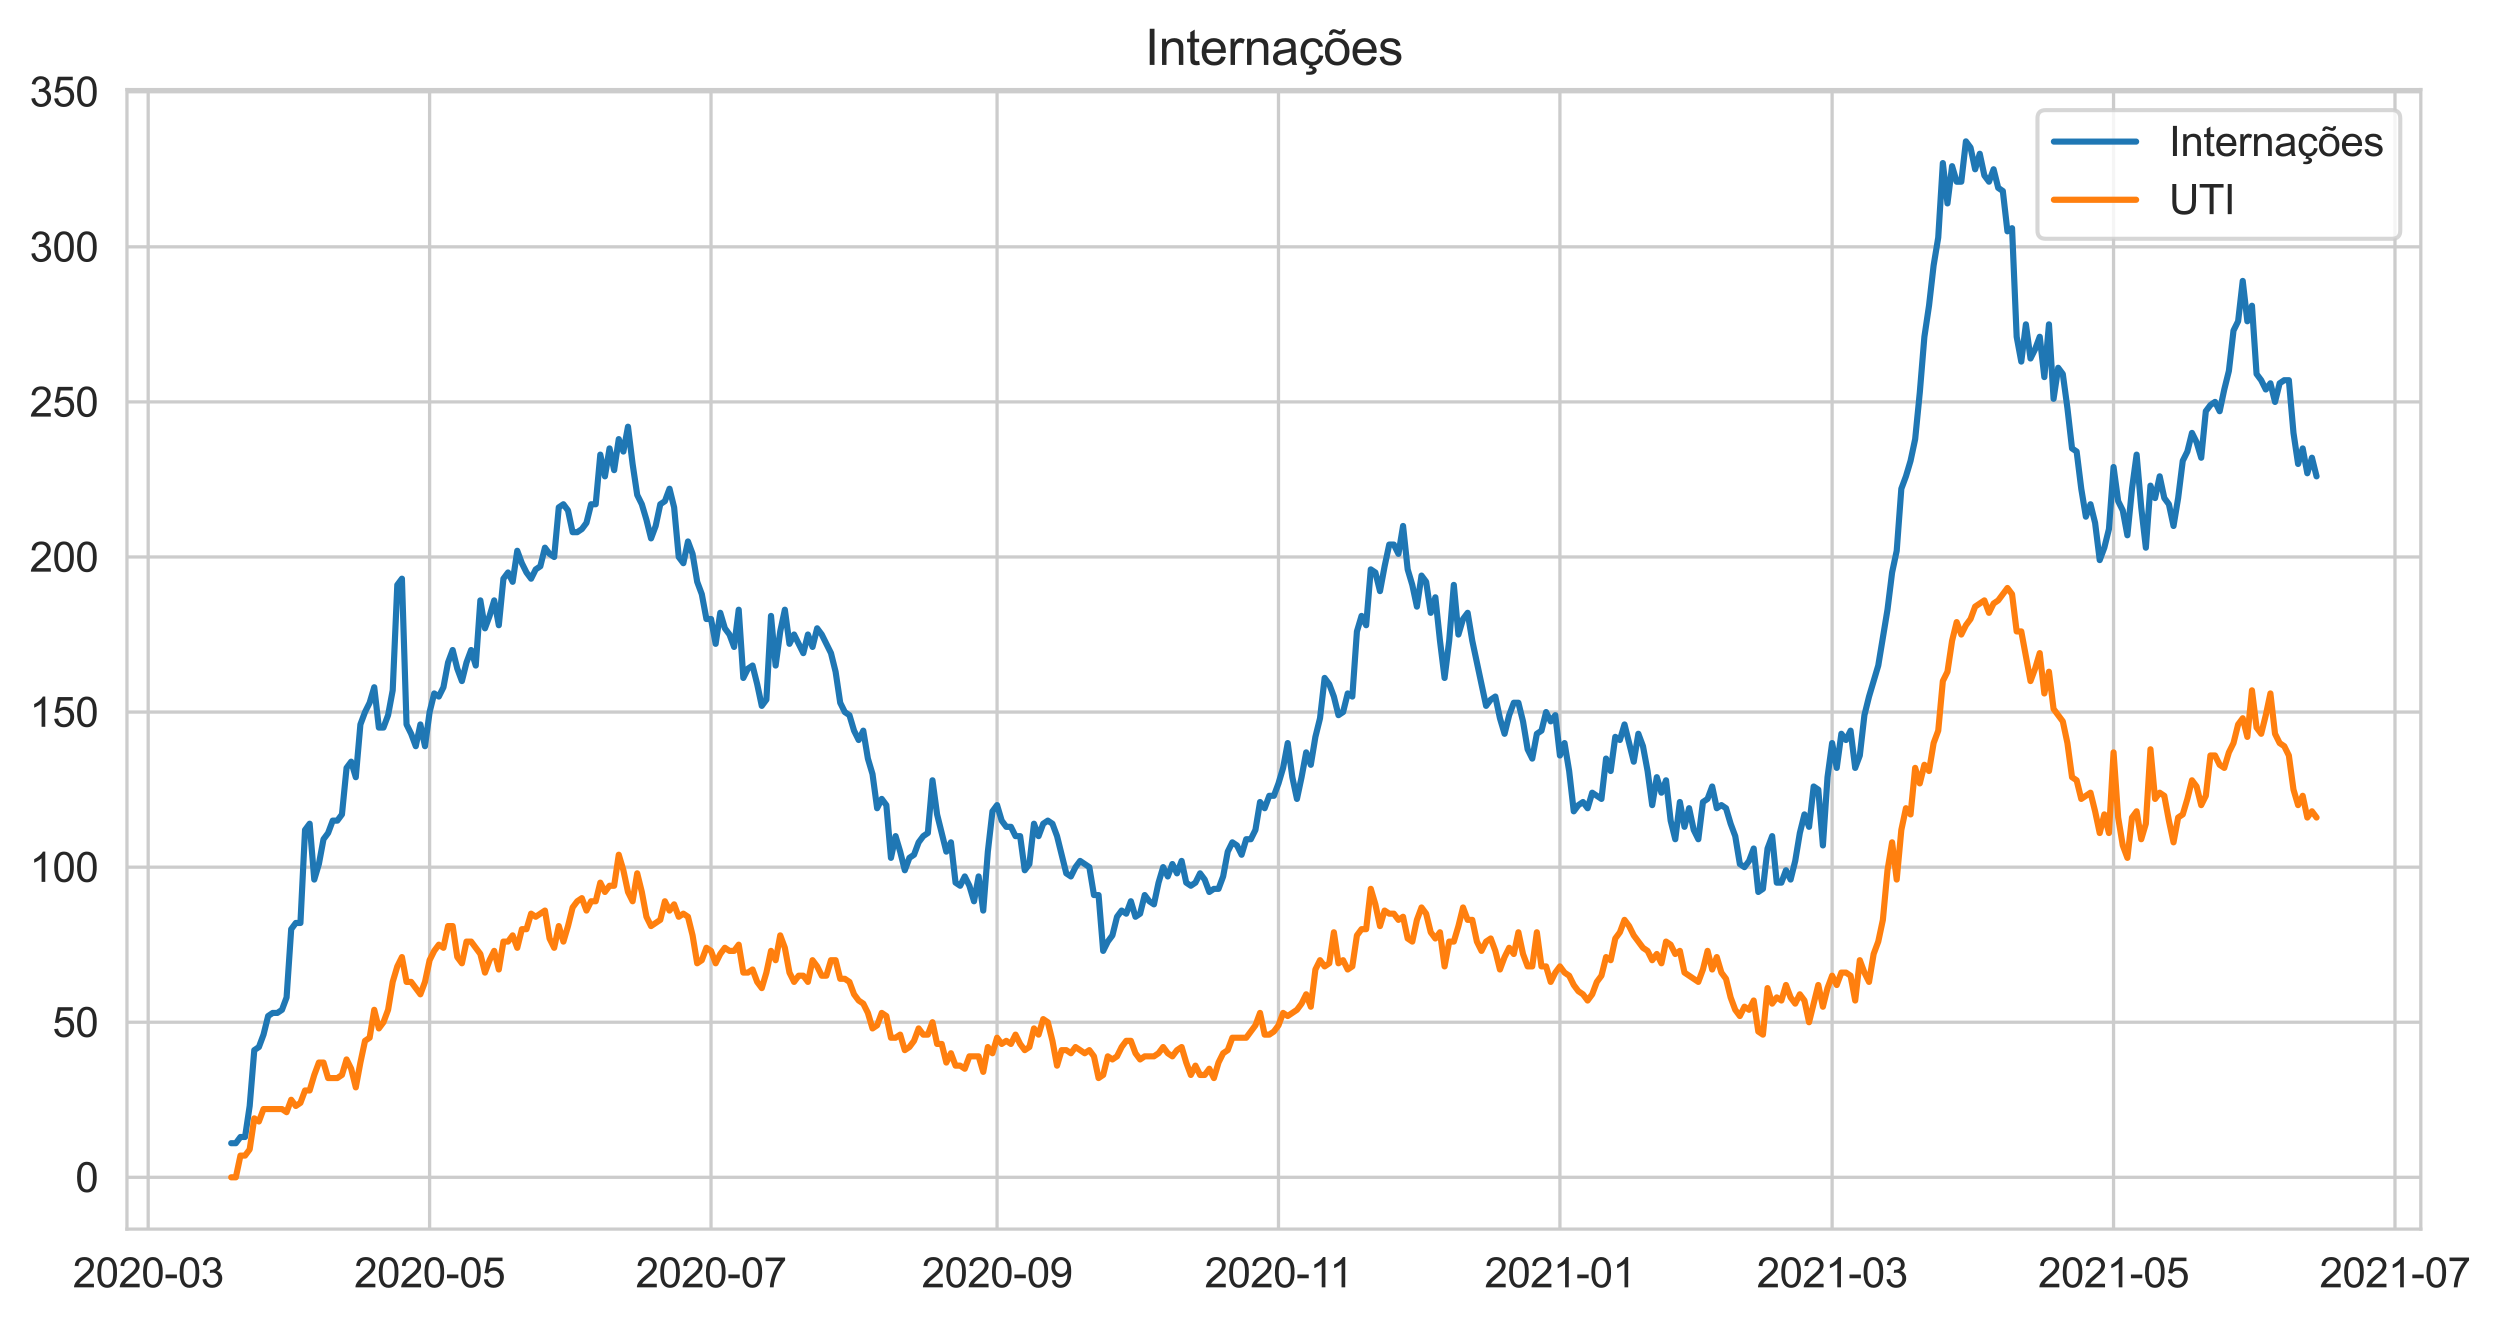 <?xml version="1.0" encoding="utf-8" standalone="no"?>
<!DOCTYPE svg PUBLIC "-//W3C//DTD SVG 1.1//EN"
  "http://www.w3.org/Graphics/SVG/1.1/DTD/svg11.dtd">
<svg height="322.335pt" version="1.1" viewBox="0 0 608.146 322.335" width="608.146pt" xmlns="http://www.w3.org/2000/svg" xmlns:xlink="http://www.w3.org/1999/xlink">
 <defs>
  <style type="text/css">*{stroke-linecap:butt;stroke-linejoin:round;}</style>
 </defs>
 <g id="figure_1">
  <g id="patch_1">
   <path d="M 0 322.335 
L 608.146 322.335 
L 608.146 0 
L 0 0 
z
" style="fill:#ffffff;"/>
  </g>
  <g id="axes_1">
   <g id="patch_2">
    <path d="M 30.883 298.989 
L 588.883 298.989 
L 588.883 21.789 
L 30.883 21.789 
z
" style="fill:#ffffff;"/>
   </g>
   <g id="matplotlib.axis_1">
    <g id="xtick_1">
     <g id="line2d_1">
      <path clip-path="url(#p768bcc644c)" d="M 36.045 298.989 
L 36.045 21.789 
" style="fill:none;stroke:#cccccc;stroke-linecap:round;stroke-width:0.8;"/>
     </g>
     <g id="text_1">
      <!-- 2020-03 -->
      <g style="fill:#262626;" transform="translate(17.698 313.147)scale(0.1 -0.1)">
       <defs>
        <path d="M 3222 541 
L 3222 0 
L 194 0 
Q 188 203 259 391 
Q 375 700 629 1000 
Q 884 1300 1366 1694 
Q 2113 2306 2375 2664 
Q 2638 3022 2638 3341 
Q 2638 3675 2398 3904 
Q 2159 4134 1775 4134 
Q 1369 4134 1125 3890 
Q 881 3647 878 3216 
L 300 3275 
Q 359 3922 746 4261 
Q 1134 4600 1788 4600 
Q 2447 4600 2831 4234 
Q 3216 3869 3216 3328 
Q 3216 3053 3103 2787 
Q 2991 2522 2730 2228 
Q 2469 1934 1863 1422 
Q 1356 997 1212 845 
Q 1069 694 975 541 
L 3222 541 
z
" id="ArialMT-32" transform="scale(0.016)"/>
        <path d="M 266 2259 
Q 266 3072 433 3567 
Q 600 4063 929 4331 
Q 1259 4600 1759 4600 
Q 2128 4600 2406 4451 
Q 2684 4303 2865 4023 
Q 3047 3744 3150 3342 
Q 3253 2941 3253 2259 
Q 3253 1453 3087 958 
Q 2922 463 2592 192 
Q 2263 -78 1759 -78 
Q 1097 -78 719 397 
Q 266 969 266 2259 
z
M 844 2259 
Q 844 1131 1108 757 
Q 1372 384 1759 384 
Q 2147 384 2411 759 
Q 2675 1134 2675 2259 
Q 2675 3391 2411 3762 
Q 2147 4134 1753 4134 
Q 1366 4134 1134 3806 
Q 844 3388 844 2259 
z
" id="ArialMT-30" transform="scale(0.016)"/>
        <path d="M 203 1375 
L 203 1941 
L 1931 1941 
L 1931 1375 
L 203 1375 
z
" id="ArialMT-2d" transform="scale(0.016)"/>
        <path d="M 269 1209 
L 831 1284 
Q 928 806 1161 595 
Q 1394 384 1728 384 
Q 2125 384 2398 659 
Q 2672 934 2672 1341 
Q 2672 1728 2419 1979 
Q 2166 2231 1775 2231 
Q 1616 2231 1378 2169 
L 1441 2663 
Q 1497 2656 1531 2656 
Q 1891 2656 2178 2843 
Q 2466 3031 2466 3422 
Q 2466 3731 2256 3934 
Q 2047 4138 1716 4138 
Q 1388 4138 1169 3931 
Q 950 3725 888 3313 
L 325 3413 
Q 428 3978 793 4289 
Q 1159 4600 1703 4600 
Q 2078 4600 2393 4439 
Q 2709 4278 2876 4000 
Q 3044 3722 3044 3409 
Q 3044 3113 2884 2869 
Q 2725 2625 2413 2481 
Q 2819 2388 3044 2092 
Q 3269 1797 3269 1353 
Q 3269 753 2831 336 
Q 2394 -81 1725 -81 
Q 1122 -81 723 278 
Q 325 638 269 1209 
z
" id="ArialMT-33" transform="scale(0.016)"/>
       </defs>
       <use xlink:href="#ArialMT-32"/>
       <use x="55.615" xlink:href="#ArialMT-30"/>
       <use x="111.23" xlink:href="#ArialMT-32"/>
       <use x="166.846" xlink:href="#ArialMT-30"/>
       <use x="222.461" xlink:href="#ArialMT-2d"/>
       <use x="255.762" xlink:href="#ArialMT-30"/>
       <use x="311.377" xlink:href="#ArialMT-33"/>
      </g>
     </g>
    </g>
    <g id="xtick_2">
     <g id="line2d_2">
      <path clip-path="url(#p768bcc644c)" d="M 104.505 298.989 
L 104.505 21.789 
" style="fill:none;stroke:#cccccc;stroke-linecap:round;stroke-width:0.8;"/>
     </g>
     <g id="text_2">
      <!-- 2020-05 -->
      <g style="fill:#262626;" transform="translate(86.157 313.147)scale(0.1 -0.1)">
       <defs>
        <path d="M 266 1200 
L 856 1250 
Q 922 819 1161 601 
Q 1400 384 1738 384 
Q 2144 384 2425 690 
Q 2706 997 2706 1503 
Q 2706 1984 2436 2262 
Q 2166 2541 1728 2541 
Q 1456 2541 1237 2417 
Q 1019 2294 894 2097 
L 366 2166 
L 809 4519 
L 3088 4519 
L 3088 3981 
L 1259 3981 
L 1013 2750 
Q 1425 3038 1878 3038 
Q 2478 3038 2890 2622 
Q 3303 2206 3303 1553 
Q 3303 931 2941 478 
Q 2500 -78 1738 -78 
Q 1113 -78 717 272 
Q 322 622 266 1200 
z
" id="ArialMT-35" transform="scale(0.016)"/>
       </defs>
       <use xlink:href="#ArialMT-32"/>
       <use x="55.615" xlink:href="#ArialMT-30"/>
       <use x="111.23" xlink:href="#ArialMT-32"/>
       <use x="166.846" xlink:href="#ArialMT-30"/>
       <use x="222.461" xlink:href="#ArialMT-2d"/>
       <use x="255.762" xlink:href="#ArialMT-30"/>
       <use x="311.377" xlink:href="#ArialMT-35"/>
      </g>
     </g>
    </g>
    <g id="xtick_3">
     <g id="line2d_3">
      <path clip-path="url(#p768bcc644c)" d="M 172.964 298.989 
L 172.964 21.789 
" style="fill:none;stroke:#cccccc;stroke-linecap:round;stroke-width:0.8;"/>
     </g>
     <g id="text_3">
      <!-- 2020-07 -->
      <g style="fill:#262626;" transform="translate(154.616 313.147)scale(0.1 -0.1)">
       <defs>
        <path d="M 303 3981 
L 303 4522 
L 3269 4522 
L 3269 4084 
Q 2831 3619 2401 2847 
Q 1972 2075 1738 1259 
Q 1569 684 1522 0 
L 944 0 
Q 953 541 1156 1306 
Q 1359 2072 1739 2783 
Q 2119 3494 2547 3981 
L 303 3981 
z
" id="ArialMT-37" transform="scale(0.016)"/>
       </defs>
       <use xlink:href="#ArialMT-32"/>
       <use x="55.615" xlink:href="#ArialMT-30"/>
       <use x="111.23" xlink:href="#ArialMT-32"/>
       <use x="166.846" xlink:href="#ArialMT-30"/>
       <use x="222.461" xlink:href="#ArialMT-2d"/>
       <use x="255.762" xlink:href="#ArialMT-30"/>
       <use x="311.377" xlink:href="#ArialMT-37"/>
      </g>
     </g>
    </g>
    <g id="xtick_4">
     <g id="line2d_4">
      <path clip-path="url(#p768bcc644c)" d="M 242.546 298.989 
L 242.546 21.789 
" style="fill:none;stroke:#cccccc;stroke-linecap:round;stroke-width:0.8;"/>
     </g>
     <g id="text_4">
      <!-- 2020-09 -->
      <g style="fill:#262626;" transform="translate(224.198 313.147)scale(0.1 -0.1)">
       <defs>
        <path d="M 350 1059 
L 891 1109 
Q 959 728 1153 556 
Q 1347 384 1650 384 
Q 1909 384 2104 503 
Q 2300 622 2425 820 
Q 2550 1019 2634 1356 
Q 2719 1694 2719 2044 
Q 2719 2081 2716 2156 
Q 2547 1888 2255 1720 
Q 1963 1553 1622 1553 
Q 1053 1553 659 1965 
Q 266 2378 266 3053 
Q 266 3750 677 4175 
Q 1088 4600 1706 4600 
Q 2153 4600 2523 4359 
Q 2894 4119 3086 3673 
Q 3278 3228 3278 2384 
Q 3278 1506 3087 986 
Q 2897 466 2520 194 
Q 2144 -78 1638 -78 
Q 1100 -78 759 220 
Q 419 519 350 1059 
z
M 2653 3081 
Q 2653 3566 2395 3850 
Q 2138 4134 1775 4134 
Q 1400 4134 1122 3828 
Q 844 3522 844 3034 
Q 844 2597 1108 2323 
Q 1372 2050 1759 2050 
Q 2150 2050 2401 2323 
Q 2653 2597 2653 3081 
z
" id="ArialMT-39" transform="scale(0.016)"/>
       </defs>
       <use xlink:href="#ArialMT-32"/>
       <use x="55.615" xlink:href="#ArialMT-30"/>
       <use x="111.23" xlink:href="#ArialMT-32"/>
       <use x="166.846" xlink:href="#ArialMT-30"/>
       <use x="222.461" xlink:href="#ArialMT-2d"/>
       <use x="255.762" xlink:href="#ArialMT-30"/>
       <use x="311.377" xlink:href="#ArialMT-39"/>
      </g>
     </g>
    </g>
    <g id="xtick_5">
     <g id="line2d_5">
      <path clip-path="url(#p768bcc644c)" d="M 311.005 298.989 
L 311.005 21.789 
" style="fill:none;stroke:#cccccc;stroke-linecap:round;stroke-width:0.8;"/>
     </g>
     <g id="text_5">
      <!-- 2020-11 -->
      <g style="fill:#262626;" transform="translate(293.026 313.147)scale(0.1 -0.1)">
       <defs>
        <path d="M 2384 0 
L 1822 0 
L 1822 3584 
Q 1619 3391 1289 3197 
Q 959 3003 697 2906 
L 697 3450 
Q 1169 3672 1522 3987 
Q 1875 4303 2022 4600 
L 2384 4600 
L 2384 0 
z
" id="ArialMT-31" transform="scale(0.016)"/>
       </defs>
       <use xlink:href="#ArialMT-32"/>
       <use x="55.615" xlink:href="#ArialMT-30"/>
       <use x="111.23" xlink:href="#ArialMT-32"/>
       <use x="166.846" xlink:href="#ArialMT-30"/>
       <use x="222.461" xlink:href="#ArialMT-2d"/>
       <use x="255.762" xlink:href="#ArialMT-31"/>
       <use x="304.002" xlink:href="#ArialMT-31"/>
      </g>
     </g>
    </g>
    <g id="xtick_6">
     <g id="line2d_6">
      <path clip-path="url(#p768bcc644c)" d="M 379.464 298.989 
L 379.464 21.789 
" style="fill:none;stroke:#cccccc;stroke-linecap:round;stroke-width:0.8;"/>
     </g>
     <g id="text_6">
      <!-- 2021-01 -->
      <g style="fill:#262626;" transform="translate(361.117 313.147)scale(0.1 -0.1)">
       <use xlink:href="#ArialMT-32"/>
       <use x="55.615" xlink:href="#ArialMT-30"/>
       <use x="111.23" xlink:href="#ArialMT-32"/>
       <use x="166.846" xlink:href="#ArialMT-31"/>
       <use x="222.461" xlink:href="#ArialMT-2d"/>
       <use x="255.762" xlink:href="#ArialMT-30"/>
       <use x="311.377" xlink:href="#ArialMT-31"/>
      </g>
     </g>
    </g>
    <g id="xtick_7">
     <g id="line2d_7">
      <path clip-path="url(#p768bcc644c)" d="M 445.679 298.989 
L 445.679 21.789 
" style="fill:none;stroke:#cccccc;stroke-linecap:round;stroke-width:0.8;"/>
     </g>
     <g id="text_7">
      <!-- 2021-03 -->
      <g style="fill:#262626;" transform="translate(427.332 313.147)scale(0.1 -0.1)">
       <use xlink:href="#ArialMT-32"/>
       <use x="55.615" xlink:href="#ArialMT-30"/>
       <use x="111.23" xlink:href="#ArialMT-32"/>
       <use x="166.846" xlink:href="#ArialMT-31"/>
       <use x="222.461" xlink:href="#ArialMT-2d"/>
       <use x="255.762" xlink:href="#ArialMT-30"/>
       <use x="311.377" xlink:href="#ArialMT-33"/>
      </g>
     </g>
    </g>
    <g id="xtick_8">
     <g id="line2d_8">
      <path clip-path="url(#p768bcc644c)" d="M 514.139 298.989 
L 514.139 21.789 
" style="fill:none;stroke:#cccccc;stroke-linecap:round;stroke-width:0.8;"/>
     </g>
     <g id="text_8">
      <!-- 2021-05 -->
      <g style="fill:#262626;" transform="translate(495.791 313.147)scale(0.1 -0.1)">
       <use xlink:href="#ArialMT-32"/>
       <use x="55.615" xlink:href="#ArialMT-30"/>
       <use x="111.23" xlink:href="#ArialMT-32"/>
       <use x="166.846" xlink:href="#ArialMT-31"/>
       <use x="222.461" xlink:href="#ArialMT-2d"/>
       <use x="255.762" xlink:href="#ArialMT-30"/>
       <use x="311.377" xlink:href="#ArialMT-35"/>
      </g>
     </g>
    </g>
    <g id="xtick_9">
     <g id="line2d_9">
      <path clip-path="url(#p768bcc644c)" d="M 582.598 298.989 
L 582.598 21.789 
" style="fill:none;stroke:#cccccc;stroke-linecap:round;stroke-width:0.8;"/>
     </g>
     <g id="text_9">
      <!-- 2021-07 -->
      <g style="fill:#262626;" transform="translate(564.25 313.147)scale(0.1 -0.1)">
       <use xlink:href="#ArialMT-32"/>
       <use x="55.615" xlink:href="#ArialMT-30"/>
       <use x="111.23" xlink:href="#ArialMT-32"/>
       <use x="166.846" xlink:href="#ArialMT-31"/>
       <use x="222.461" xlink:href="#ArialMT-2d"/>
       <use x="255.762" xlink:href="#ArialMT-30"/>
       <use x="311.377" xlink:href="#ArialMT-37"/>
      </g>
     </g>
    </g>
   </g>
   <g id="matplotlib.axis_2">
    <g id="ytick_1">
     <g id="line2d_10">
      <path clip-path="url(#p768bcc644c)" d="M 30.883 286.389 
L 588.883 286.389 
" style="fill:none;stroke:#cccccc;stroke-linecap:round;stroke-width:0.8;"/>
     </g>
     <g id="text_10">
      <!-- 0 -->
      <g style="fill:#262626;" transform="translate(18.322 289.968)scale(0.1 -0.1)">
       <use xlink:href="#ArialMT-30"/>
      </g>
     </g>
    </g>
    <g id="ytick_2">
     <g id="line2d_11">
      <path clip-path="url(#p768bcc644c)" d="M 30.883 248.665 
L 588.883 248.665 
" style="fill:none;stroke:#cccccc;stroke-linecap:round;stroke-width:0.8;"/>
     </g>
     <g id="text_11">
      <!-- 50 -->
      <g style="fill:#262626;" transform="translate(12.761 252.244)scale(0.1 -0.1)">
       <use xlink:href="#ArialMT-35"/>
       <use x="55.615" xlink:href="#ArialMT-30"/>
      </g>
     </g>
    </g>
    <g id="ytick_3">
     <g id="line2d_12">
      <path clip-path="url(#p768bcc644c)" d="M 30.883 210.94 
L 588.883 210.94 
" style="fill:none;stroke:#cccccc;stroke-linecap:round;stroke-width:0.8;"/>
     </g>
     <g id="text_12">
      <!-- 100 -->
      <g style="fill:#262626;" transform="translate(7.2 214.519)scale(0.1 -0.1)">
       <use xlink:href="#ArialMT-31"/>
       <use x="55.615" xlink:href="#ArialMT-30"/>
       <use x="111.23" xlink:href="#ArialMT-30"/>
      </g>
     </g>
    </g>
    <g id="ytick_4">
     <g id="line2d_13">
      <path clip-path="url(#p768bcc644c)" d="M 30.883 173.216 
L 588.883 173.216 
" style="fill:none;stroke:#cccccc;stroke-linecap:round;stroke-width:0.8;"/>
     </g>
     <g id="text_13">
      <!-- 150 -->
      <g style="fill:#262626;" transform="translate(7.2 176.795)scale(0.1 -0.1)">
       <use xlink:href="#ArialMT-31"/>
       <use x="55.615" xlink:href="#ArialMT-35"/>
       <use x="111.23" xlink:href="#ArialMT-30"/>
      </g>
     </g>
    </g>
    <g id="ytick_5">
     <g id="line2d_14">
      <path clip-path="url(#p768bcc644c)" d="M 30.883 135.491 
L 588.883 135.491 
" style="fill:none;stroke:#cccccc;stroke-linecap:round;stroke-width:0.8;"/>
     </g>
     <g id="text_14">
      <!-- 200 -->
      <g style="fill:#262626;" transform="translate(7.2 139.07)scale(0.1 -0.1)">
       <use xlink:href="#ArialMT-32"/>
       <use x="55.615" xlink:href="#ArialMT-30"/>
       <use x="111.23" xlink:href="#ArialMT-30"/>
      </g>
     </g>
    </g>
    <g id="ytick_6">
     <g id="line2d_15">
      <path clip-path="url(#p768bcc644c)" d="M 30.883 97.767 
L 588.883 97.767 
" style="fill:none;stroke:#cccccc;stroke-linecap:round;stroke-width:0.8;"/>
     </g>
     <g id="text_15">
      <!-- 250 -->
      <g style="fill:#262626;" transform="translate(7.2 101.346)scale(0.1 -0.1)">
       <use xlink:href="#ArialMT-32"/>
       <use x="55.615" xlink:href="#ArialMT-35"/>
       <use x="111.23" xlink:href="#ArialMT-30"/>
      </g>
     </g>
    </g>
    <g id="ytick_7">
     <g id="line2d_16">
      <path clip-path="url(#p768bcc644c)" d="M 30.883 60.042 
L 588.883 60.042 
" style="fill:none;stroke:#cccccc;stroke-linecap:round;stroke-width:0.8;"/>
     </g>
     <g id="text_16">
      <!-- 300 -->
      <g style="fill:#262626;" transform="translate(7.2 63.621)scale(0.1 -0.1)">
       <use xlink:href="#ArialMT-33"/>
       <use x="55.615" xlink:href="#ArialMT-30"/>
       <use x="111.23" xlink:href="#ArialMT-30"/>
      </g>
     </g>
    </g>
    <g id="ytick_8">
     <g id="line2d_17">
      <path clip-path="url(#p768bcc644c)" d="M 30.883 22.318 
L 588.883 22.318 
" style="fill:none;stroke:#cccccc;stroke-linecap:round;stroke-width:0.8;"/>
     </g>
     <g id="text_17">
      <!-- 350 -->
      <g style="fill:#262626;" transform="translate(7.2 25.896)scale(0.1 -0.1)">
       <use xlink:href="#ArialMT-33"/>
       <use x="55.615" xlink:href="#ArialMT-35"/>
       <use x="111.23" xlink:href="#ArialMT-30"/>
      </g>
     </g>
    </g>
   </g>
   <g id="line2d_18">
    <path clip-path="url(#p768bcc644c)" d="M 56.246 278.09 
L 57.369 278.09 
L 58.491 276.581 
L 59.613 276.581 
L 60.736 269.036 
L 61.858 255.455 
L 62.98 254.701 
L 64.102 251.683 
L 65.225 247.156 
L 66.347 246.401 
L 67.469 246.401 
L 68.592 245.647 
L 69.714 242.629 
L 70.836 226.03 
L 71.958 224.521 
L 73.081 224.521 
L 74.203 201.886 
L 75.325 200.377 
L 76.448 213.958 
L 77.57 210.186 
L 78.692 204.15 
L 79.814 202.641 
L 80.937 199.623 
L 82.059 199.623 
L 83.181 198.114 
L 84.304 186.797 
L 85.426 185.288 
L 86.548 189.06 
L 87.67 176.234 
L 88.793 173.216 
L 89.915 170.952 
L 91.037 167.18 
L 92.16 176.988 
L 93.282 176.988 
L 94.404 173.97 
L 95.526 167.934 
L 96.649 142.282 
L 97.771 140.773 
L 98.893 176.234 
L 100.016 178.497 
L 101.138 181.515 
L 102.26 176.234 
L 103.382 181.515 
L 104.505 173.216 
L 105.627 168.689 
L 106.749 169.443 
L 107.872 167.18 
L 108.994 161.144 
L 110.116 158.126 
L 111.238 162.653 
L 112.361 165.671 
L 113.483 161.144 
L 114.605 158.126 
L 115.728 161.898 
L 116.85 146.054 
L 117.972 152.844 
L 119.094 149.827 
L 120.217 146.054 
L 121.339 152.09 
L 122.461 140.773 
L 123.584 139.264 
L 124.706 141.527 
L 125.828 133.982 
L 126.95 137 
L 128.073 139.264 
L 129.195 140.773 
L 130.317 138.509 
L 131.44 137.755 
L 132.562 133.228 
L 133.684 134.737 
L 134.806 135.491 
L 135.929 123.419 
L 137.051 122.665 
L 138.173 124.174 
L 139.296 129.455 
L 140.418 129.455 
L 141.54 128.701 
L 142.662 127.192 
L 143.785 122.665 
L 144.907 122.665 
L 146.029 110.593 
L 147.152 115.874 
L 148.274 109.084 
L 149.396 114.365 
L 150.518 106.821 
L 151.641 109.838 
L 152.763 103.803 
L 153.885 112.856 
L 155.008 120.401 
L 156.13 122.665 
L 157.252 126.437 
L 158.374 130.964 
L 159.497 127.946 
L 160.619 122.665 
L 161.741 121.91 
L 162.864 118.892 
L 163.986 123.419 
L 165.108 135.491 
L 166.23 137 
L 167.353 131.719 
L 168.475 134.737 
L 169.597 141.527 
L 170.719 144.545 
L 171.842 150.581 
L 172.964 150.581 
L 174.086 156.617 
L 175.209 149.072 
L 176.331 152.844 
L 177.453 154.353 
L 178.575 157.371 
L 179.698 148.318 
L 180.82 164.916 
L 181.942 162.653 
L 183.065 161.898 
L 184.187 166.425 
L 185.309 171.707 
L 186.431 170.198 
L 187.554 149.827 
L 188.676 161.898 
L 189.798 153.599 
L 190.921 148.318 
L 192.043 156.617 
L 193.165 154.353 
L 195.41 158.88 
L 196.532 154.353 
L 197.654 157.371 
L 198.777 152.844 
L 199.899 154.353 
L 202.143 158.88 
L 203.266 163.407 
L 204.388 170.952 
L 205.51 173.216 
L 206.633 173.97 
L 207.755 177.743 
L 208.877 180.006 
L 209.999 177.743 
L 211.122 184.533 
L 212.244 188.306 
L 213.366 196.605 
L 214.489 194.341 
L 215.611 195.85 
L 216.733 208.677 
L 217.855 203.395 
L 218.978 207.168 
L 220.1 211.695 
L 221.222 208.677 
L 222.345 207.922 
L 223.467 204.904 
L 224.589 203.395 
L 225.711 202.641 
L 226.834 189.815 
L 227.956 198.114 
L 230.201 207.168 
L 231.323 204.904 
L 232.445 214.713 
L 233.567 215.467 
L 234.69 213.204 
L 235.812 215.467 
L 236.934 219.24 
L 238.057 213.204 
L 239.179 221.503 
L 240.301 207.168 
L 241.423 197.359 
L 242.546 195.85 
L 243.668 199.623 
L 244.79 201.132 
L 245.913 201.132 
L 247.035 203.395 
L 248.157 203.395 
L 249.279 211.695 
L 250.402 210.186 
L 251.524 200.377 
L 252.646 203.395 
L 253.769 200.377 
L 254.891 199.623 
L 256.013 200.377 
L 257.135 203.395 
L 259.38 212.449 
L 260.502 213.204 
L 261.625 210.94 
L 262.747 209.431 
L 264.991 210.94 
L 266.114 217.731 
L 267.236 217.731 
L 268.358 231.312 
L 269.481 229.048 
L 270.603 227.539 
L 271.725 223.012 
L 272.847 221.503 
L 273.97 222.258 
L 275.092 219.24 
L 276.214 223.012 
L 277.337 222.258 
L 278.459 217.731 
L 279.581 219.24 
L 280.703 219.994 
L 281.826 214.713 
L 282.948 210.94 
L 284.07 213.204 
L 285.193 210.186 
L 286.315 212.449 
L 287.437 209.431 
L 288.559 214.713 
L 289.682 215.467 
L 290.804 214.713 
L 291.926 212.449 
L 293.049 213.958 
L 294.171 216.976 
L 295.293 216.222 
L 296.415 216.222 
L 297.538 213.204 
L 298.66 207.168 
L 299.782 204.904 
L 300.905 205.659 
L 302.027 207.922 
L 303.149 204.15 
L 304.271 204.15 
L 305.394 201.886 
L 306.516 195.096 
L 307.638 196.605 
L 308.761 193.587 
L 309.883 193.587 
L 311.005 190.569 
L 312.127 186.797 
L 313.25 180.761 
L 314.372 189.06 
L 315.494 194.341 
L 316.617 189.06 
L 317.739 183.024 
L 318.861 186.042 
L 319.983 179.252 
L 321.106 174.725 
L 322.228 164.916 
L 323.35 166.425 
L 324.473 169.443 
L 325.595 173.97 
L 326.717 173.216 
L 327.839 168.689 
L 328.962 169.443 
L 330.084 153.599 
L 331.206 149.827 
L 332.329 152.09 
L 333.451 138.509 
L 334.573 139.264 
L 335.695 143.791 
L 336.818 137.755 
L 337.94 132.473 
L 339.062 132.473 
L 340.185 134.737 
L 341.307 127.946 
L 342.429 138.509 
L 343.551 142.282 
L 344.674 147.563 
L 345.796 140.018 
L 346.918 141.527 
L 348.04 149.072 
L 349.163 145.3 
L 350.285 155.862 
L 351.407 164.916 
L 352.53 155.862 
L 353.652 142.282 
L 354.774 154.353 
L 355.896 150.581 
L 357.019 149.072 
L 358.141 155.862 
L 361.508 171.707 
L 362.63 170.198 
L 363.752 169.443 
L 364.875 174.725 
L 365.997 178.497 
L 367.119 173.97 
L 368.242 170.952 
L 369.364 170.952 
L 370.486 175.479 
L 371.608 182.27 
L 372.731 184.533 
L 373.853 178.497 
L 374.975 177.743 
L 376.098 173.216 
L 377.22 175.479 
L 378.342 173.97 
L 379.464 183.779 
L 380.587 180.761 
L 381.709 187.551 
L 382.831 197.359 
L 383.954 195.85 
L 385.076 195.096 
L 386.198 196.605 
L 387.32 192.832 
L 389.565 194.341 
L 390.687 184.533 
L 391.81 187.551 
L 392.932 179.252 
L 394.054 180.006 
L 395.176 176.234 
L 397.421 185.288 
L 398.543 178.497 
L 399.666 181.515 
L 400.788 187.551 
L 401.91 195.85 
L 403.032 189.06 
L 404.155 192.832 
L 405.277 189.815 
L 406.399 199.623 
L 407.522 204.15 
L 408.644 195.096 
L 409.766 201.132 
L 410.888 196.605 
L 412.011 201.886 
L 413.133 204.15 
L 414.255 195.096 
L 415.378 194.341 
L 416.5 191.324 
L 417.622 196.605 
L 418.744 195.85 
L 419.867 196.605 
L 420.989 200.377 
L 422.111 203.395 
L 423.234 210.186 
L 424.356 210.94 
L 425.478 209.431 
L 426.6 206.413 
L 427.723 216.976 
L 428.845 216.222 
L 429.967 206.413 
L 431.09 203.395 
L 432.212 214.713 
L 433.334 214.713 
L 434.456 211.695 
L 435.579 213.958 
L 436.701 209.431 
L 437.823 202.641 
L 438.946 198.114 
L 440.068 201.132 
L 441.19 191.324 
L 442.312 192.078 
L 443.435 205.659 
L 444.557 189.06 
L 445.679 180.761 
L 446.802 186.797 
L 447.924 178.497 
L 449.046 180.006 
L 450.168 177.743 
L 451.291 186.797 
L 452.413 183.779 
L 453.535 173.97 
L 454.658 169.443 
L 456.902 161.898 
L 459.147 148.318 
L 460.269 139.264 
L 461.391 133.982 
L 462.514 118.892 
L 463.636 115.874 
L 464.758 112.102 
L 465.88 106.821 
L 467.003 95.503 
L 468.125 81.922 
L 469.247 74.377 
L 470.37 64.569 
L 471.492 57.779 
L 472.614 39.671 
L 473.736 49.479 
L 474.859 40.425 
L 475.981 44.198 
L 477.103 44.198 
L 478.226 34.389 
L 479.348 35.898 
L 480.47 41.18 
L 481.592 37.407 
L 482.715 42.689 
L 483.837 44.198 
L 484.959 41.18 
L 486.082 45.707 
L 487.204 46.461 
L 488.326 56.27 
L 489.448 55.515 
L 490.571 81.922 
L 491.693 87.958 
L 492.815 78.904 
L 493.938 87.204 
L 495.06 84.94 
L 496.182 81.922 
L 497.304 91.731 
L 498.427 78.904 
L 499.549 97.012 
L 500.671 89.467 
L 501.794 90.976 
L 502.916 99.276 
L 504.038 109.084 
L 505.16 109.838 
L 506.283 118.892 
L 507.405 125.683 
L 508.527 122.665 
L 509.65 127.192 
L 510.772 136.246 
L 511.894 133.228 
L 513.016 128.701 
L 514.139 113.611 
L 515.261 121.91 
L 516.383 124.174 
L 517.505 130.21 
L 518.628 118.892 
L 519.75 110.593 
L 520.872 123.419 
L 521.995 133.228 
L 523.117 118.138 
L 524.239 121.156 
L 525.361 115.874 
L 526.484 121.156 
L 527.606 122.665 
L 528.728 127.946 
L 529.851 121.156 
L 530.973 112.102 
L 532.095 109.838 
L 533.217 105.312 
L 534.34 107.575 
L 535.462 111.347 
L 536.584 100.03 
L 537.707 98.521 
L 538.829 97.767 
L 539.951 100.03 
L 541.073 94.749 
L 542.196 90.222 
L 543.318 80.413 
L 544.44 78.15 
L 545.563 68.341 
L 546.685 78.15 
L 547.807 74.377 
L 548.929 90.976 
L 550.052 92.485 
L 551.174 94.749 
L 552.296 93.24 
L 553.419 97.767 
L 554.541 93.24 
L 555.663 92.485 
L 556.785 92.485 
L 557.908 105.312 
L 559.03 112.856 
L 560.152 109.084 
L 561.275 115.12 
L 562.397 111.347 
L 563.519 115.874 
L 563.519 115.874 
" style="fill:none;stroke:#1f77b4;stroke-linecap:round;stroke-width:1.5;"/>
   </g>
   <g id="line2d_19">
    <path clip-path="url(#p768bcc644c)" d="M 56.246 286.389 
L 57.369 286.389 
L 58.491 281.108 
L 59.613 281.108 
L 60.736 279.599 
L 61.858 272.054 
L 62.98 272.809 
L 64.102 269.791 
L 68.592 269.791 
L 69.714 270.545 
L 70.836 267.527 
L 71.958 269.036 
L 73.081 268.282 
L 74.203 265.264 
L 75.325 265.264 
L 76.448 261.491 
L 77.57 258.473 
L 78.692 258.473 
L 79.814 262.246 
L 82.059 262.246 
L 83.181 261.491 
L 84.304 257.719 
L 85.426 259.982 
L 86.548 264.509 
L 87.67 258.473 
L 88.793 253.192 
L 89.915 252.437 
L 91.037 245.647 
L 92.16 250.174 
L 93.282 248.665 
L 94.404 245.647 
L 95.526 238.856 
L 96.649 235.084 
L 97.771 232.821 
L 98.893 238.856 
L 100.016 238.856 
L 102.26 241.874 
L 103.382 238.856 
L 104.505 233.575 
L 105.627 231.312 
L 106.749 229.803 
L 107.872 230.557 
L 108.994 225.276 
L 110.116 225.276 
L 111.238 232.821 
L 112.361 234.329 
L 113.483 229.048 
L 114.605 229.048 
L 116.85 232.066 
L 117.972 236.593 
L 119.094 233.575 
L 120.217 231.312 
L 121.339 235.838 
L 122.461 229.048 
L 123.584 229.048 
L 124.706 227.539 
L 125.828 230.557 
L 126.95 226.03 
L 128.073 226.03 
L 129.195 222.258 
L 130.317 223.012 
L 132.562 221.503 
L 133.684 228.294 
L 134.806 230.557 
L 135.929 225.276 
L 137.051 229.048 
L 138.173 225.276 
L 139.296 220.749 
L 140.418 219.24 
L 141.54 218.485 
L 142.662 221.503 
L 143.785 219.24 
L 144.907 219.24 
L 146.029 214.713 
L 147.152 216.976 
L 148.274 215.467 
L 149.396 215.467 
L 150.518 207.922 
L 151.641 211.695 
L 152.763 216.976 
L 153.885 219.24 
L 155.008 212.449 
L 156.13 216.976 
L 157.252 223.012 
L 158.374 225.276 
L 160.619 223.767 
L 161.741 219.24 
L 162.864 221.503 
L 163.986 219.994 
L 165.108 223.012 
L 166.23 222.258 
L 167.353 223.012 
L 168.475 227.539 
L 169.597 234.329 
L 170.719 233.575 
L 171.842 230.557 
L 172.964 231.312 
L 174.086 234.329 
L 175.209 232.066 
L 176.331 230.557 
L 177.453 231.312 
L 178.575 231.312 
L 179.698 229.803 
L 180.82 236.593 
L 181.942 236.593 
L 183.065 235.838 
L 184.187 238.856 
L 185.309 240.365 
L 186.431 236.593 
L 187.554 231.312 
L 188.676 233.575 
L 189.798 227.539 
L 190.921 230.557 
L 192.043 236.593 
L 193.165 238.856 
L 194.287 237.347 
L 195.41 237.347 
L 196.532 238.856 
L 197.654 233.575 
L 198.777 235.084 
L 199.899 237.347 
L 201.021 237.347 
L 202.143 233.575 
L 203.266 233.575 
L 204.388 238.102 
L 205.51 238.102 
L 206.633 238.856 
L 207.755 241.874 
L 208.877 243.383 
L 209.999 244.138 
L 211.122 246.401 
L 212.244 250.174 
L 213.366 249.419 
L 214.489 246.401 
L 215.611 247.156 
L 216.733 252.437 
L 217.855 252.437 
L 218.978 251.683 
L 220.1 255.455 
L 221.222 254.701 
L 222.345 253.192 
L 223.467 250.174 
L 224.589 251.683 
L 225.711 251.683 
L 226.834 248.665 
L 227.956 253.946 
L 229.078 253.946 
L 230.201 258.473 
L 231.323 256.21 
L 232.445 259.228 
L 233.567 259.228 
L 234.69 259.982 
L 235.812 256.964 
L 238.057 256.964 
L 239.179 260.737 
L 240.301 254.701 
L 241.423 256.21 
L 242.546 252.437 
L 243.668 253.946 
L 244.79 253.192 
L 245.913 253.946 
L 247.035 251.683 
L 248.157 253.946 
L 249.279 255.455 
L 250.402 254.701 
L 251.524 250.174 
L 252.646 251.683 
L 253.769 247.91 
L 254.891 248.665 
L 256.013 253.192 
L 257.135 259.228 
L 258.258 255.455 
L 259.38 255.455 
L 260.502 256.21 
L 261.625 254.701 
L 263.869 256.21 
L 264.991 255.455 
L 266.114 256.964 
L 267.236 262.246 
L 268.358 261.491 
L 269.481 256.964 
L 270.603 257.719 
L 271.725 256.964 
L 272.847 254.701 
L 273.97 253.192 
L 275.092 253.192 
L 276.214 256.21 
L 277.337 257.719 
L 278.459 256.964 
L 280.703 256.964 
L 281.826 256.21 
L 282.948 254.701 
L 284.07 256.21 
L 285.193 256.964 
L 286.315 255.455 
L 287.437 254.701 
L 288.559 258.473 
L 289.682 261.491 
L 290.804 259.228 
L 291.926 261.491 
L 293.049 261.491 
L 294.171 259.982 
L 295.293 262.246 
L 296.415 258.473 
L 297.538 256.21 
L 298.66 255.455 
L 299.782 252.437 
L 303.149 252.437 
L 305.394 249.419 
L 306.516 246.401 
L 307.638 251.683 
L 308.761 251.683 
L 309.883 250.928 
L 311.005 249.419 
L 312.127 246.401 
L 313.25 247.156 
L 315.494 245.647 
L 316.617 244.138 
L 317.739 241.874 
L 318.861 244.892 
L 319.983 235.838 
L 321.106 233.575 
L 322.228 235.084 
L 323.35 234.329 
L 324.473 226.785 
L 325.595 234.329 
L 326.717 233.575 
L 327.839 235.838 
L 328.962 235.084 
L 330.084 227.539 
L 331.206 226.03 
L 332.329 226.03 
L 333.451 216.222 
L 334.573 219.994 
L 335.695 225.276 
L 336.818 221.503 
L 337.94 222.258 
L 339.062 222.258 
L 340.185 223.767 
L 341.307 223.012 
L 342.429 228.294 
L 343.551 229.048 
L 344.674 223.767 
L 345.796 220.749 
L 346.918 222.258 
L 348.04 226.785 
L 349.163 228.294 
L 350.285 226.785 
L 351.407 235.084 
L 352.53 229.048 
L 353.652 229.048 
L 354.774 225.276 
L 355.896 220.749 
L 357.019 223.767 
L 358.141 223.767 
L 359.263 229.048 
L 360.386 231.312 
L 361.508 229.048 
L 362.63 228.294 
L 363.752 231.312 
L 364.875 235.838 
L 365.997 232.821 
L 367.119 230.557 
L 368.242 232.066 
L 369.364 226.785 
L 370.486 232.066 
L 371.608 235.084 
L 372.731 235.084 
L 373.853 226.785 
L 374.975 235.084 
L 376.098 235.084 
L 377.22 238.856 
L 378.342 236.593 
L 379.464 235.084 
L 380.587 236.593 
L 381.709 237.347 
L 382.831 239.611 
L 383.954 241.12 
L 385.076 241.874 
L 386.198 243.383 
L 387.32 241.874 
L 388.443 238.856 
L 389.565 237.347 
L 390.687 232.821 
L 391.81 233.575 
L 392.932 228.294 
L 394.054 226.785 
L 395.176 223.767 
L 396.299 225.276 
L 397.421 227.539 
L 399.666 230.557 
L 400.788 231.312 
L 401.91 233.575 
L 403.032 232.066 
L 404.155 234.329 
L 405.277 229.048 
L 406.399 229.803 
L 407.522 232.066 
L 408.644 231.312 
L 409.766 236.593 
L 413.133 238.856 
L 414.255 235.838 
L 415.378 231.312 
L 416.5 235.838 
L 417.622 232.821 
L 418.744 236.593 
L 419.867 238.102 
L 420.989 242.629 
L 422.111 245.647 
L 423.234 247.156 
L 424.356 244.892 
L 425.478 245.647 
L 426.6 243.383 
L 427.723 250.928 
L 428.845 251.683 
L 429.967 240.365 
L 431.09 244.138 
L 432.212 242.629 
L 433.334 243.383 
L 434.456 239.611 
L 435.579 242.629 
L 436.701 244.138 
L 437.823 241.874 
L 438.946 243.383 
L 440.068 248.665 
L 442.312 239.611 
L 443.435 244.892 
L 444.557 240.365 
L 445.679 237.347 
L 446.802 239.611 
L 447.924 236.593 
L 449.046 236.593 
L 450.168 237.347 
L 451.291 243.383 
L 452.413 233.575 
L 453.535 236.593 
L 454.658 238.856 
L 455.78 232.066 
L 456.902 229.048 
L 458.024 223.767 
L 459.147 211.695 
L 460.269 204.904 
L 461.391 213.958 
L 462.514 201.886 
L 463.636 196.605 
L 464.758 198.114 
L 465.88 186.797 
L 467.003 190.569 
L 468.125 186.042 
L 469.247 187.551 
L 470.37 180.761 
L 471.492 177.743 
L 472.614 165.671 
L 473.736 163.407 
L 474.859 155.862 
L 475.981 151.335 
L 477.103 154.353 
L 478.226 152.09 
L 479.348 150.581 
L 480.47 147.563 
L 482.715 146.054 
L 483.837 149.072 
L 484.959 146.809 
L 486.082 146.054 
L 488.326 143.036 
L 489.448 144.545 
L 490.571 153.599 
L 491.693 153.599 
L 493.938 165.671 
L 495.06 162.653 
L 496.182 158.88 
L 497.304 168.689 
L 498.427 163.407 
L 499.549 172.461 
L 501.794 175.479 
L 502.916 180.761 
L 504.038 189.06 
L 505.16 189.815 
L 506.283 194.341 
L 508.527 192.832 
L 509.65 197.359 
L 510.772 202.641 
L 511.894 198.114 
L 513.016 202.641 
L 514.139 183.024 
L 515.261 198.868 
L 516.383 205.659 
L 517.505 208.677 
L 518.628 198.868 
L 519.75 197.359 
L 520.872 204.15 
L 521.995 200.377 
L 523.117 182.27 
L 524.239 194.341 
L 525.361 192.832 
L 526.484 193.587 
L 527.606 199.623 
L 528.728 204.904 
L 529.851 198.868 
L 530.973 198.114 
L 532.095 194.341 
L 533.217 189.815 
L 534.34 191.324 
L 535.462 195.85 
L 536.584 193.587 
L 537.707 183.779 
L 538.829 183.779 
L 539.951 186.042 
L 541.073 186.797 
L 542.196 183.024 
L 543.318 180.761 
L 544.44 176.234 
L 545.563 174.725 
L 546.685 179.252 
L 547.807 167.934 
L 548.929 176.988 
L 550.052 178.497 
L 551.174 173.97 
L 552.296 168.689 
L 553.419 178.497 
L 554.541 180.761 
L 555.663 181.515 
L 556.785 183.779 
L 557.908 192.078 
L 559.03 195.85 
L 560.152 193.587 
L 561.275 198.868 
L 562.397 197.359 
L 563.519 198.868 
L 563.519 198.868 
" style="fill:none;stroke:#ff7f0e;stroke-linecap:round;stroke-width:1.5;"/>
   </g>
   <g id="patch_3">
    <path d="M 30.883 298.989 
L 30.883 21.789 
" style="fill:none;stroke:#cccccc;stroke-linecap:square;stroke-linejoin:miter;stroke-width:0.8;"/>
   </g>
   <g id="patch_4">
    <path d="M 588.883 298.989 
L 588.883 21.789 
" style="fill:none;stroke:#cccccc;stroke-linecap:square;stroke-linejoin:miter;stroke-width:0.8;"/>
   </g>
   <g id="patch_5">
    <path d="M 30.883 298.989 
L 588.883 298.989 
" style="fill:none;stroke:#cccccc;stroke-linecap:square;stroke-linejoin:miter;stroke-width:0.8;"/>
   </g>
   <g id="patch_6">
    <path d="M 30.883 21.789 
L 588.883 21.789 
" style="fill:none;stroke:#cccccc;stroke-linecap:square;stroke-linejoin:miter;stroke-width:0.8;"/>
   </g>
   <g id="text_18">
    <!-- Internações -->
    <g style="fill:#262626;" transform="translate(278.532 15.789)scale(0.12 -0.12)">
     <defs>
      <path d="M 597 0 
L 597 4581 
L 1203 4581 
L 1203 0 
L 597 0 
z
" id="ArialMT-49" transform="scale(0.016)"/>
      <path d="M 422 0 
L 422 3319 
L 928 3319 
L 928 2847 
Q 1294 3394 1984 3394 
Q 2284 3394 2536 3286 
Q 2788 3178 2913 3003 
Q 3038 2828 3088 2588 
Q 3119 2431 3119 2041 
L 3119 0 
L 2556 0 
L 2556 2019 
Q 2556 2363 2490 2533 
Q 2425 2703 2258 2804 
Q 2091 2906 1866 2906 
Q 1506 2906 1245 2678 
Q 984 2450 984 1813 
L 984 0 
L 422 0 
z
" id="ArialMT-6e" transform="scale(0.016)"/>
      <path d="M 1650 503 
L 1731 6 
Q 1494 -44 1306 -44 
Q 1000 -44 831 53 
Q 663 150 594 308 
Q 525 466 525 972 
L 525 2881 
L 113 2881 
L 113 3319 
L 525 3319 
L 525 4141 
L 1084 4478 
L 1084 3319 
L 1650 3319 
L 1650 2881 
L 1084 2881 
L 1084 941 
Q 1084 700 1114 631 
Q 1144 563 1211 522 
Q 1278 481 1403 481 
Q 1497 481 1650 503 
z
" id="ArialMT-74" transform="scale(0.016)"/>
      <path d="M 2694 1069 
L 3275 997 
Q 3138 488 2766 206 
Q 2394 -75 1816 -75 
Q 1088 -75 661 373 
Q 234 822 234 1631 
Q 234 2469 665 2931 
Q 1097 3394 1784 3394 
Q 2450 3394 2872 2941 
Q 3294 2488 3294 1666 
Q 3294 1616 3291 1516 
L 816 1516 
Q 847 969 1125 678 
Q 1403 388 1819 388 
Q 2128 388 2347 550 
Q 2566 713 2694 1069 
z
M 847 1978 
L 2700 1978 
Q 2663 2397 2488 2606 
Q 2219 2931 1791 2931 
Q 1403 2931 1139 2672 
Q 875 2413 847 1978 
z
" id="ArialMT-65" transform="scale(0.016)"/>
      <path d="M 416 0 
L 416 3319 
L 922 3319 
L 922 2816 
Q 1116 3169 1280 3281 
Q 1444 3394 1641 3394 
Q 1925 3394 2219 3213 
L 2025 2691 
Q 1819 2813 1613 2813 
Q 1428 2813 1281 2702 
Q 1134 2591 1072 2394 
Q 978 2094 978 1738 
L 978 0 
L 416 0 
z
" id="ArialMT-72" transform="scale(0.016)"/>
      <path d="M 2588 409 
Q 2275 144 1986 34 
Q 1697 -75 1366 -75 
Q 819 -75 525 192 
Q 231 459 231 875 
Q 231 1119 342 1320 
Q 453 1522 633 1644 
Q 813 1766 1038 1828 
Q 1203 1872 1538 1913 
Q 2219 1994 2541 2106 
Q 2544 2222 2544 2253 
Q 2544 2597 2384 2738 
Q 2169 2928 1744 2928 
Q 1347 2928 1158 2789 
Q 969 2650 878 2297 
L 328 2372 
Q 403 2725 575 2942 
Q 747 3159 1072 3276 
Q 1397 3394 1825 3394 
Q 2250 3394 2515 3294 
Q 2781 3194 2906 3042 
Q 3031 2891 3081 2659 
Q 3109 2516 3109 2141 
L 3109 1391 
Q 3109 606 3145 398 
Q 3181 191 3288 0 
L 2700 0 
Q 2613 175 2588 409 
z
M 2541 1666 
Q 2234 1541 1622 1453 
Q 1275 1403 1131 1340 
Q 988 1278 909 1158 
Q 831 1038 831 891 
Q 831 666 1001 516 
Q 1172 366 1500 366 
Q 1825 366 2078 508 
Q 2331 650 2450 897 
Q 2541 1088 2541 1459 
L 2541 1666 
z
" id="ArialMT-61" transform="scale(0.016)"/>
      <path d="M 2588 1216 
L 3141 1144 
Q 3050 572 2676 248 
Q 2303 -75 1759 -75 
Q 1078 -75 664 370 
Q 250 816 250 1647 
Q 250 2184 428 2587 
Q 606 2991 970 3192 
Q 1334 3394 1763 3394 
Q 2303 3394 2647 3120 
Q 2991 2847 3088 2344 
L 2541 2259 
Q 2463 2594 2264 2762 
Q 2066 2931 1784 2931 
Q 1359 2931 1093 2626 
Q 828 2322 828 1663 
Q 828 994 1084 691 
Q 1341 388 1753 388 
Q 2084 388 2306 591 
Q 2528 794 2588 1216 
z
M 1283 -417 
L 1446 136 
L 1864 136 
L 1761 -199 
Q 2027 -230 2161 -362 
Q 2296 -495 2296 -658 
Q 2296 -892 2071 -1072 
Q 1846 -1252 1392 -1252 
Q 1136 -1252 942 -1214 
L 977 -849 
Q 1177 -861 1271 -861 
Q 1564 -861 1683 -780 
Q 1774 -717 1774 -627 
Q 1774 -570 1738 -526 
Q 1702 -483 1605 -451 
Q 1508 -420 1283 -417 
z
" id="ArialMT-e7" transform="scale(0.016)"/>
      <path d="M 213 1659 
Q 213 2581 725 3025 
Q 1153 3394 1769 3394 
Q 2453 3394 2887 2945 
Q 3322 2497 3322 1706 
Q 3322 1066 3130 698 
Q 2938 331 2570 128 
Q 2203 -75 1769 -75 
Q 1072 -75 642 372 
Q 213 819 213 1659 
z
M 791 1659 
Q 791 1022 1069 705 
Q 1347 388 1769 388 
Q 2188 388 2466 706 
Q 2744 1025 2744 1678 
Q 2744 2294 2464 2611 
Q 2184 2928 1769 2928 
Q 1347 2928 1069 2612 
Q 791 2297 791 1659 
z
M 726 3809 
Q 723 4134 904 4328 
Q 1082 4522 1360 4522 
Q 1554 4522 1888 4353 
Q 2073 4259 2182 4259 
Q 2282 4259 2335 4314 
Q 2388 4369 2410 4531 
L 2817 4531 
Q 2807 4175 2637 3997 
Q 2467 3819 2204 3819 
Q 2007 3819 1685 3994 
Q 1476 4106 1379 4106 
Q 1273 4106 1207 4031 
Q 1138 3956 1142 3809 
L 726 3809 
z
" id="ArialMT-f5" transform="scale(0.016)"/>
      <path d="M 197 991 
L 753 1078 
Q 800 744 1014 566 
Q 1228 388 1613 388 
Q 2000 388 2187 545 
Q 2375 703 2375 916 
Q 2375 1106 2209 1216 
Q 2094 1291 1634 1406 
Q 1016 1563 777 1677 
Q 538 1791 414 1992 
Q 291 2194 291 2438 
Q 291 2659 392 2848 
Q 494 3038 669 3163 
Q 800 3259 1026 3326 
Q 1253 3394 1513 3394 
Q 1903 3394 2198 3281 
Q 2494 3169 2634 2976 
Q 2775 2784 2828 2463 
L 2278 2388 
Q 2241 2644 2061 2787 
Q 1881 2931 1553 2931 
Q 1166 2931 1000 2803 
Q 834 2675 834 2503 
Q 834 2394 903 2306 
Q 972 2216 1119 2156 
Q 1203 2125 1616 2013 
Q 2213 1853 2448 1751 
Q 2684 1650 2818 1456 
Q 2953 1263 2953 975 
Q 2953 694 2789 445 
Q 2625 197 2315 61 
Q 2006 -75 1616 -75 
Q 969 -75 630 194 
Q 291 463 197 991 
z
" id="ArialMT-73" transform="scale(0.016)"/>
     </defs>
     <use xlink:href="#ArialMT-49"/>
     <use x="27.783" xlink:href="#ArialMT-6e"/>
     <use x="83.398" xlink:href="#ArialMT-74"/>
     <use x="111.182" xlink:href="#ArialMT-65"/>
     <use x="166.797" xlink:href="#ArialMT-72"/>
     <use x="200.098" xlink:href="#ArialMT-6e"/>
     <use x="255.713" xlink:href="#ArialMT-61"/>
     <use x="311.328" xlink:href="#ArialMT-e7"/>
     <use x="361.328" xlink:href="#ArialMT-f5"/>
     <use x="416.943" xlink:href="#ArialMT-65"/>
     <use x="472.559" xlink:href="#ArialMT-73"/>
    </g>
   </g>
   <g id="legend_1">
    <g id="patch_7">
     <path d="M 497.631 58.08 
L 581.883 58.08 
Q 583.883 58.08 583.883 56.08 
L 583.883 28.789 
Q 583.883 26.789 581.883 26.789 
L 497.631 26.789 
Q 495.631 26.789 495.631 28.789 
L 495.631 56.08 
Q 495.631 58.08 497.631 58.08 
z
" style="fill:#ffffff;opacity:0.8;stroke:#cccccc;stroke-linejoin:miter;"/>
    </g>
    <g id="line2d_20">
     <path d="M 499.631 34.447 
L 519.631 34.447 
" style="fill:none;stroke:#1f77b4;stroke-linecap:round;stroke-width:1.5;"/>
    </g>
    <g id="line2d_21"/>
    <g id="text_19">
     <!-- Internações -->
     <g style="fill:#262626;" transform="translate(527.631 37.947)scale(0.1 -0.1)">
      <use xlink:href="#ArialMT-49"/>
      <use x="27.783" xlink:href="#ArialMT-6e"/>
      <use x="83.398" xlink:href="#ArialMT-74"/>
      <use x="111.182" xlink:href="#ArialMT-65"/>
      <use x="166.797" xlink:href="#ArialMT-72"/>
      <use x="200.098" xlink:href="#ArialMT-6e"/>
      <use x="255.713" xlink:href="#ArialMT-61"/>
      <use x="311.328" xlink:href="#ArialMT-e7"/>
      <use x="361.328" xlink:href="#ArialMT-f5"/>
      <use x="416.943" xlink:href="#ArialMT-65"/>
      <use x="472.559" xlink:href="#ArialMT-73"/>
     </g>
    </g>
    <g id="line2d_22">
     <path d="M 499.631 48.593 
L 519.631 48.593 
" style="fill:none;stroke:#ff7f0e;stroke-linecap:round;stroke-width:1.5;"/>
    </g>
    <g id="line2d_23"/>
    <g id="text_20">
     <!-- UTI -->
     <g style="fill:#262626;" transform="translate(527.631 52.093)scale(0.1 -0.1)">
      <defs>
       <path d="M 3500 4581 
L 4106 4581 
L 4106 1934 
Q 4106 1244 3950 837 
Q 3794 431 3386 176 
Q 2978 -78 2316 -78 
Q 1672 -78 1262 144 
Q 853 366 678 786 
Q 503 1206 503 1934 
L 503 4581 
L 1109 4581 
L 1109 1938 
Q 1109 1341 1220 1058 
Q 1331 775 1601 622 
Q 1872 469 2263 469 
Q 2931 469 3215 772 
Q 3500 1075 3500 1938 
L 3500 4581 
z
" id="ArialMT-55" transform="scale(0.016)"/>
       <path d="M 1659 0 
L 1659 4041 
L 150 4041 
L 150 4581 
L 3781 4581 
L 3781 4041 
L 2266 4041 
L 2266 0 
L 1659 0 
z
" id="ArialMT-54" transform="scale(0.016)"/>
      </defs>
      <use xlink:href="#ArialMT-55"/>
      <use x="72.217" xlink:href="#ArialMT-54"/>
      <use x="133.301" xlink:href="#ArialMT-49"/>
     </g>
    </g>
   </g>
  </g>
 </g>
 <defs>
  <clipPath id="p768bcc644c">
   <rect height="277.2" width="558" x="30.883" y="21.789"/>
  </clipPath>
 </defs>
</svg>
